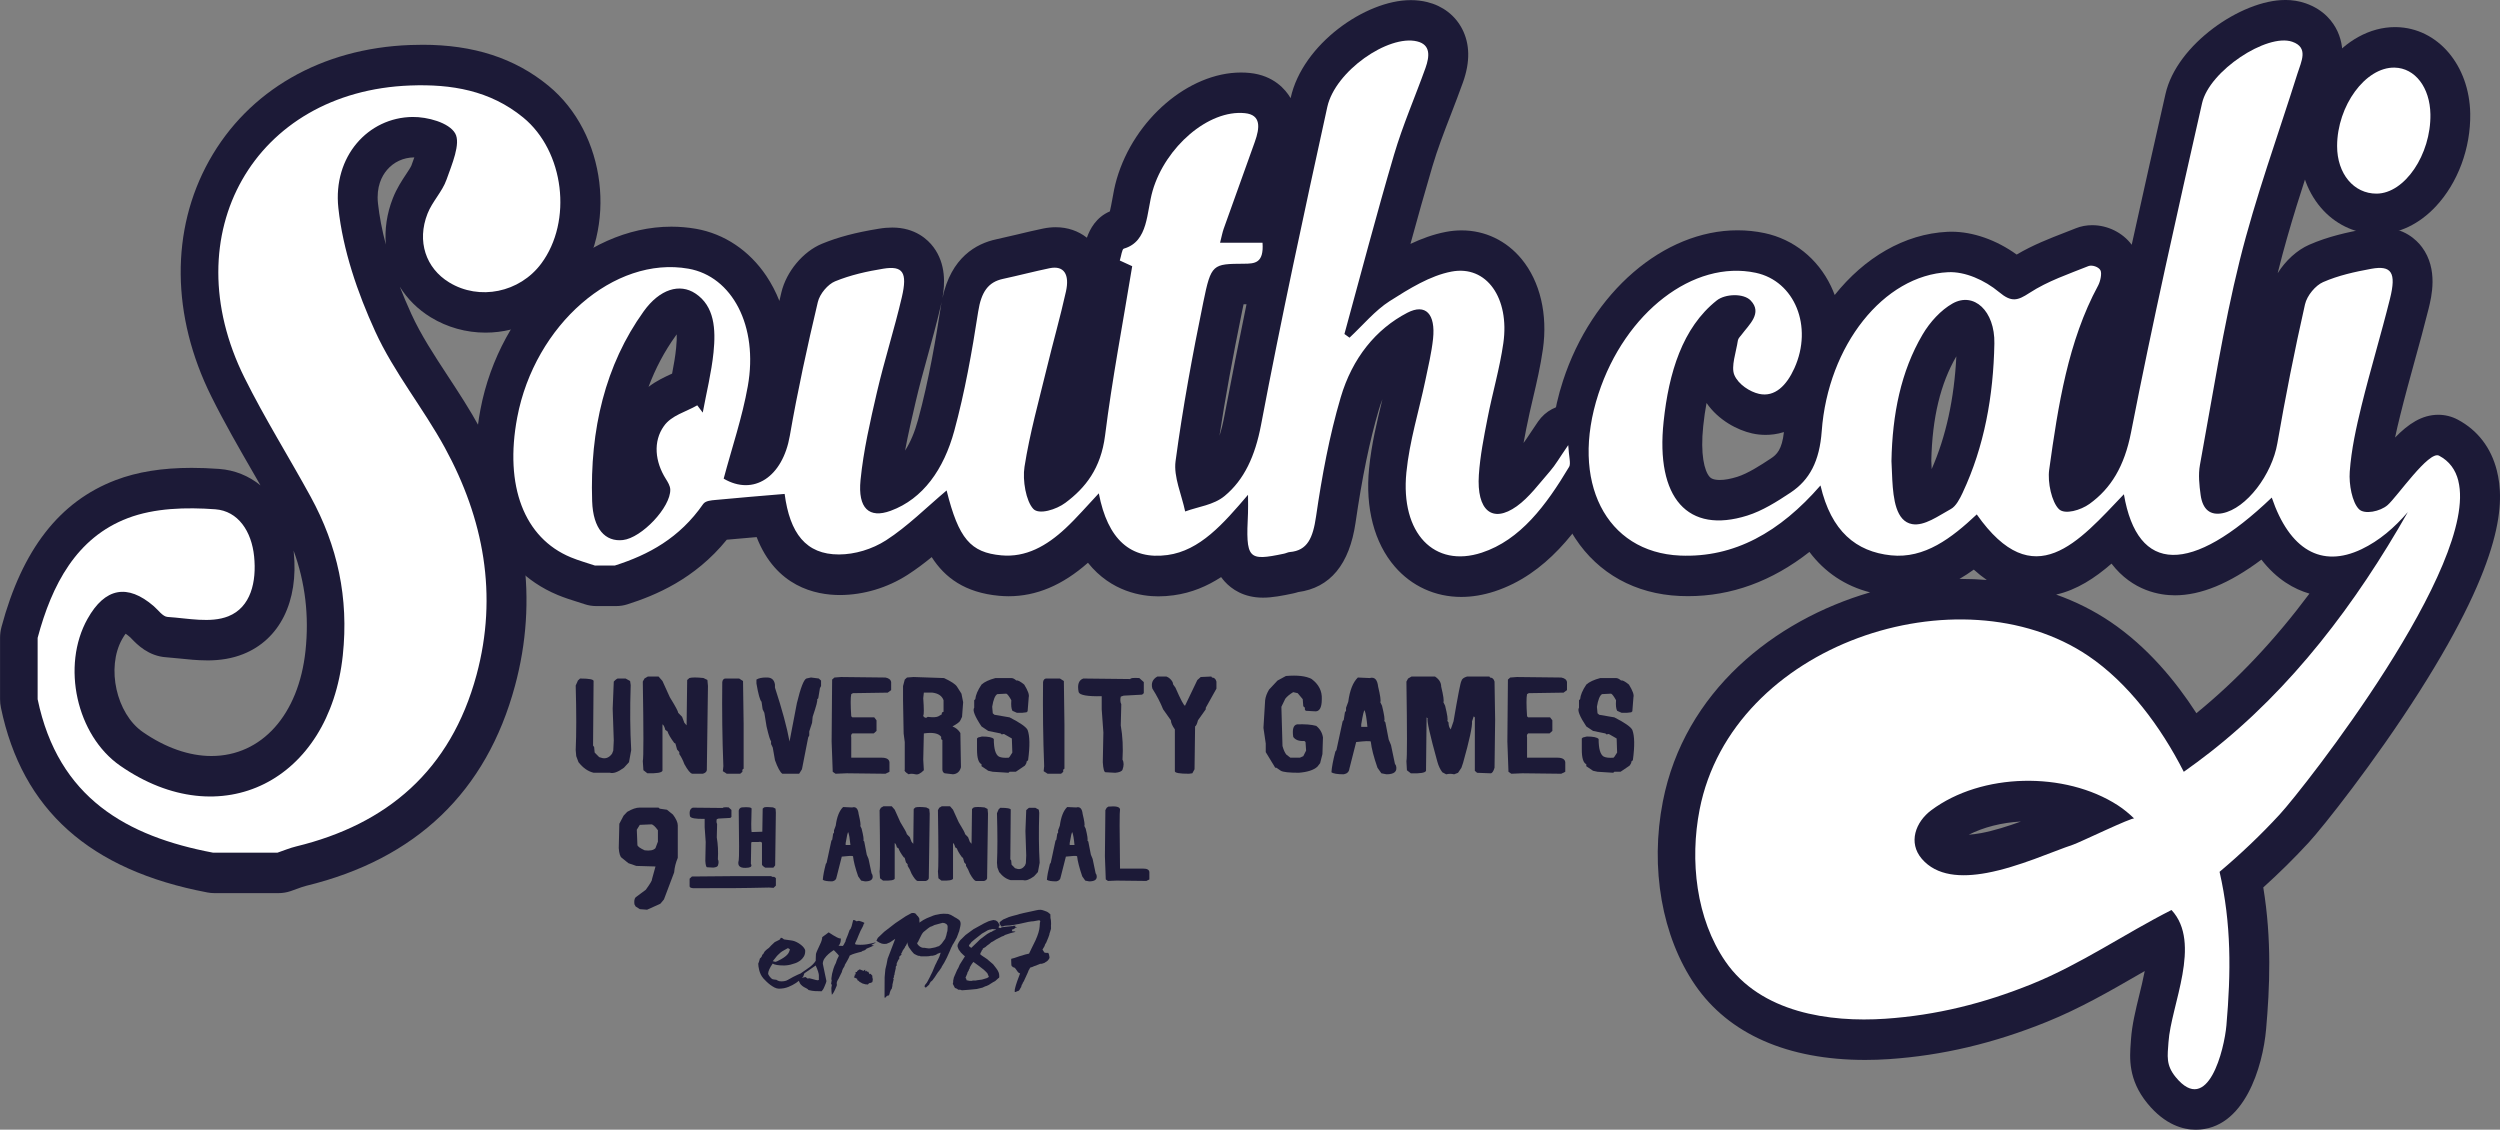 <svg id="_Слой_2" xmlns="http://www.w3.org/2000/svg" width="1080" height="488.03" viewBox="0 0 1080 488.03"><rect x="0" y="0" width="1080" height="488.03" fill="#808080" stroke="none"/><g id="College01_97351308"><g id="College01_97351308-2"><g><path d="M276.4 348.88h8.06l.55.47 3.11.45 2.6 2.11c1.38 1.86 2.08 3.42 2.08 4.66v14.02c-.86 2.03-1.4 4.12-1.57 6.29l-4.41 11.68-1.57 1.87-5.71 2.57-3.14-.24-1.82-1.17-.51-.95c-.18-1.39-.01-2.38.51-2.99l4.42-3.29c1.92-2.66 2.79-4.14 2.63-4.45l1.54-5.59-8.3-.24-3.4-1.18-2.87-2.32c-.7-.47-1.13-1.87-1.3-4.2l.25-10.51 1.84-3.5 1.55-1.64c2.08-1.24 3.91-1.86 5.47-1.86zm-1.3 9.57.26 6.54c0 .61 1.04 1.38 3.12 2.34 2.25.3 3.82.0 4.68-.93l1.06-2.82v-4.91c-1.23-1.7-2.19-2.55-2.87-2.55l-4.96.22-1.3 2.11z" fill="#1c1a37"/><path d="M299.32 348.91l12.95.13c0-.27.82-.36 2.48-.26l1.23 1.1v3.04l-.47.42-5.1.28-.76.26c-.2.84-.16 1.54.14 2.1l-.14 5.8c.51 2.96.67 6.11.47 9.42.4.75.4 1.67.0 2.76-.22.47-.9.75-2.01.84l-2.63-.14c-.4.0-.67-.92-.78-2.76l.16-8.18-.45-6.36v-3.61c-3.91.09-6.02-.28-6.33-1.11-.42-2.05.0-3.29 1.25-3.75z" fill="#1c1a37"/><path d="M320.51 348.79c2.68-.2 4.07-.03 4.18.54-.2 5.53-.2 8.91.0 10.12l4.63-.15.16-9.97.6-.54c.72-.2 2-.2 3.87.0l1.08.54.14 1.66-.3 22.87-.76.96h-3.56c-1.03-.64-1.49-1.15-1.38-1.53v-9.13c-.11-.46-.62-.6-1.56-.42h-2.77l-.31.27-.15 9.15c.52.93.15 1.48-1.1 1.66-3.49.46-4.88-.6-4.15-3.18.2-.92.2-8.08.0-21.47.2-.83.66-1.3 1.38-1.38z" fill="#1c1a37"/><g><path d="M364.22 348.64l3.91.18c1.6-.46 2.54.48 2.8 2.83.73 3.02.96 4.75.73 5.18l.56 1.17c.76 3.02 1 4.7.75 5.03l.38.52 1.09 5.68.77 1.83 1.3 6.19.37.66c.51 1.91-.55 2.85-3.16 2.85l-1.69-.33-1.3-1.84c-1.25-3.58-1.98-6.47-2.23-8.71-.37-.22-1.99-.16-4.85.18l-2.25 8.84c-.12 1.02-.73 1.62-1.86 1.85-2.1.0-3.48-.22-4.09-.68.12-1.66.54-3.95 1.3-6.84l.35-.51 2.06-9.53.37-.48.38-2.53.38-.48v-1.01l.74-2c.5-3.8 1.56-6.48 3.19-8.05zm1.1 15.55v.84h2.06c-.25-2.68-.56-4.52-.93-5.51-.25.0-.61 1.55-1.12 4.67z" fill="#1c1a37"/><path d="M381.67 348.3h3.56l1.29 1.49 2.42 5.37c1.87 3.01 2.8 4.74 2.8 5.18l1.3 1.34.75 2 .75.84.18-15.05.74-.66c.89-.25 2.44-.25 4.67.0l1.31.66.2 1.99-.4 27.95c-.12.55-.54.95-1.29 1.17h-3.56c-.62-.11-1.48-1.16-2.6-3.16-.49-1.35-1.06-2.46-1.68-3.36v-.67l-.74-.83-.56-2.02-.37-.15c-1.24-1.67-2-2.96-2.25-3.85l-.75-.5c-.24-1.02-.54-1.62-.93-1.86v15.41c-.24.66-1.92.94-5.04.83l-1.3-1.01-.19-3c.25-1.01.25-9.83.0-26.43l.56-1.02 1.13-.66z" fill="#1c1a37"/><path d="M406.85 348.3h3.56l1.29 1.49 2.44 5.37c1.85 3.01 2.78 4.74 2.78 5.18l1.3 1.34.76 2 .73.84.2-15.05.74-.66c.87-.25 2.44-.25 4.68.0l1.3.66.19 1.99-.39 27.95c-.11.55-.54.95-1.29 1.17h-3.55c-.62-.11-1.48-1.16-2.6-3.16-.5-1.35-1.07-2.46-1.68-3.36v-.67l-.75-.83-.56-2.02-.38-.15c-1.23-1.67-1.98-2.96-2.24-3.85l-.74-.5c-.24-1.02-.55-1.62-.93-1.86v15.41c-.24.66-1.92.94-5.02.83l-1.3-1.01-.2-3c.26-1.01.26-9.83.0-26.43l.56-1.02 1.12-.66z" fill="#1c1a37"/><path d="M432.16 348.97c2.98.0 4.48.28 4.48.82l-.18 21.43.37.51.18 1.82 1.48 1.51 1.13.33c1.25.22 2.29-.28 3.17-1.5l.38-1 .16-3.34-.35-10.55.35-9.02c.76-.78 1.26-1.12 1.5-1.02h2.42l1.5.82.2 1.34c-.25 7.93-.2 15.12.18 21.58l-.75 4.02-1.68 1.85c-1.98 1.44-3.53 2-4.64 1.66h-5.42c-1.86-.44-3.54-1.61-5.02-3.51l-.75-2-.18-2.02c.25-5.35.25-12.48.0-21.4l.73-1.68.75-.68z" fill="#1c1a37"/><path d="M461.01 348.64l3.92.18c1.6-.46 2.53.48 2.78 2.83.74 3.02.98 4.75.74 5.18l.57 1.17c.75 3.02.98 4.7.73 5.03l.4.52 1.11 5.68.76 1.83 1.29 6.19.37.66c.5 1.91-.55 2.85-3.16 2.85l-1.69-.33-1.3-1.84c-1.22-3.58-1.98-6.47-2.23-8.71-.37-.22-1.98-.16-4.84.18l-2.25 8.84c-.12 1.02-.73 1.62-1.86 1.85-2.1.0-3.46-.22-4.09-.68.12-1.66.55-3.95 1.3-6.84l.37-.51 2.04-9.53.37-.48.4-2.53.36-.48v-1.01l.74-2c.51-3.8 1.56-6.48 3.18-8.05zm1.1 15.55v.84h2.07c-.24-2.68-.57-4.52-.94-5.51-.25.0-.62 1.55-1.13 4.67z" fill="#1c1a37"/><path d="M478.82 348.46c3.24-.32 4.91.08 5.03 1.18-.23.99-.23 9.53.0 25.6h10.08c1.62.0 2.48.49 2.6 1.49v3.19l-1.3.65-12.86-.15-3.72.15-.96-.65-.37-10.04.2-19.9.56-1.02.73-.51z" fill="#1c1a37"/></g><path d="M250.6 293.12c3.88.0 5.83.37 5.83 1.08l-.23 27.88.47.65.22 2.37 1.95 1.98 1.46.43c1.62.29 2.99-.36 4.12-1.94l.51-1.32.22-4.34-.47-13.73.47-11.74c.98-1.01 1.63-1.45 1.94-1.32h3.17l1.94 1.08.26 1.75c-.35 10.32-.26 19.67.22 28.07l-.95 5.24-2.19 2.4c-2.58 1.88-4.59 2.61-6.05 2.17h-7.04c-2.44-.58-4.61-2.1-6.55-4.58l-.97-2.6-.23-2.64c.32-6.96.32-16.24.0-27.85l.96-2.17.95-.89z" fill="#1c1a37"/><path d="M279.89 292.26h4.61l1.69 1.94 3.16 6.97c2.42 3.93 3.63 6.17 3.63 6.76l1.69 1.74.98 2.59.96 1.08.25-19.58.96-.86c1.15-.31 3.18-.31 6.08.0l1.7.86.24 2.6-.49 36.36c-.14.73-.71 1.23-1.69 1.52h-4.61c-.82-.12-1.94-1.5-3.39-4.12-.66-1.75-1.39-3.21-2.2-4.36v-.86l-.95-1.09-.74-2.63-.48-.21c-1.61-2.17-2.58-3.84-2.92-5l-.96-.66c-.32-1.32-.73-2.12-1.22-2.41v20.05c-.31.86-2.5 1.22-6.56 1.09l-1.68-1.32-.26-3.91c.35-1.33.35-12.78.0-34.39l.74-1.32 1.47-.86z" fill="#1c1a37"/><path d="M313.48 293.12h5.83l1.68 1.08.26 18.72v19.16c-.49.14-.66.59-.51 1.32l-.96.85h-5.83l-1.68-1.09.22-2.17c-.47-12.05-.62-24.16-.47-36.34.16-1.04.66-1.54 1.46-1.54z" fill="#1c1a37"/><path d="M297.91 382.87v-3.27l.99-.95 16.96-.15h17.35c.15.27.54.37 1.2.29l.77.54v3.27l-.99.95-1.96-.13c-10.92.27-21.88.35-32.91.27-.94-.09-1.41-.37-1.41-.82z" fill="#1c1a37"/><path d="M330.92 292.69c2.25-.15 3.54.87 3.86 3.05v1.3c3.08 9.43 5.19 17.2 6.3 23.29l3.17-16.55c1.61-6.67 2.99-10.23 4.13-10.67l1.96-.43 3.36.43 1 .89v2.37l-.48.88-.72 4.35-.53.66c.35.15-.29 2.62-1.9 7.41l-.25 2.59-1.22 3.72v1.74l-.46.86-2.69 13.73-1.21 1.94h-7.3c-.96-.72-2.01-2.67-3.15-5.85l-.96-5.46-.73-1.52v-1.31c-.31.0-.97-2.1-1.95-6.29l-.95-5.89-.74-1.52-.47-3.26c-.67-.6-1.4-3.21-2.2-7.87v-1.71c.98-.59 2.36-.89 4.14-.89z" fill="#1c1a37"/><path d="M363.37 292.47l19.16.22c1.46.29 2.28.93 2.45 1.97v3.47l-1.47 1.09-15.05.23-.72.42c-.32 1.44-.32 4.64.0 9.57l.48.46h9.46l.98 1.28v4.58l-1.2 1.08h-9.24c-.48.3-.65.88-.48 1.75v8.73h13.11c2.09.0 3.23.64 3.4 1.94v4.15l-1.72.85-16.73-.2-4.85.2-1.21-.85-.48-13.07.22-26.76.99-.89 2.9-.22z" fill="#1c1a37"/><path d="M394.73 292.47l13.09.45c3.08 1.44 4.95 2.68 5.58 3.68l1.95 3.07.73 3.68-.48 6.33-.72 1.5c-.18.6-1.31 1.48-3.42 2.64 1.46.56 2.6 1.5 3.42 2.83l.25 14.78c-.48 1.88-1.63 2.91-3.41 3.06l-3.64-.43c-.66-.29-.98-.89-.98-1.74v-12.64c-.49-.13-.66-.57-.48-1.32-1.12-1.59-3.62-2.08-7.52-1.52l-.26 11.33.26 4.57c-1.44 1.45-2.65 2.04-3.63 1.75-1.3-.29-2.28-.29-2.94.0-1.44-.88-2.01-1.54-1.68-1.97v-11.96l-.48-3.72-.26-14.16v-6.31l.74-2.8.98-.89 2.9-.22zm4.11 16.55c0 .59.42.95 1.24 1.09l.7-.43c2.29.28 3.81.2 4.62-.24l1.47-.87c-.16-.58.08-.95.74-1.08v-5c-.67-1.88-2.3-2.98-4.87-3.28h-3.64l-.26 2.39c.33 4.79.33 7.26.0 7.41z" fill="#1c1a37"/><path d="M430.1 292.92h6.8c.66.0 1.39.36 2.19 1.09.45-.29 1.59.29 3.37 1.73 1.62 2.63 2.26 4.44 1.95 5.44l-.48 6.1-.48.43-1.95.23h-2.19l-1.95-.88c-.48-.87-.63-2.39-.47-4.57-.99-1.75-1.7-2.7-2.18-2.83l-3.88.2c-.99.59-1.72 2.41-2.2 5.46l.25 2.83.73.63 6.54 1.12c4.51 2.31 7.11 4.12 7.77 5.43.97 2.62 1.04 6.97.22 13.07l-.7.66c.15.27-.09.86-.72 1.71l-3.89 2.63h-2.68l-.5.43-6.78-.43-1.95-.43-2.9-1.97v-.86c-1.29-.59-1.95-2.68-1.95-6.32v-4.8l.47-.43 1.69-.42c2.77.0 4.48.35 5.1 1.08.0 4.21.74 6.75 2.21 7.6.95.45 2.32.61 4.1.47.18.14.74-.61 1.69-2.22l-.21-6.08-3.42-1.95-.95.2-.51-.43-5.32-1.08-2.9-1.94c-2.92-4.37-3.96-7.06-3.16-8.07v-3.26l.48-.46c.14-1.74 1.04-3.84 2.68-6.3 1.27-1.15 3.29-2.09 6.05-2.82z" fill="#1c1a37"/><path d="M452.07 293.12h5.83l1.69 1.08.25 18.72v19.16c-.48.14-.65.59-.5 1.32l-.95.85h-5.84l-1.69-1.09.22-2.17c-.47-12.05-.62-24.16-.48-36.34.17-1.04.66-1.54 1.47-1.54z" fill="#1c1a37"/><path d="M467.95 293.12l20.36.23c0-.44 1.28-.58 3.87-.43l1.94 1.74v4.79l-.73.64-8 .43-1.22.43c-.3 1.32-.23 2.42.23 3.29l-.23 9.12c.82 4.65 1.06 9.6.75 14.82.64 1.16.64 2.61.0 4.35-.35.72-1.39 1.16-3.15 1.31l-4.15-.23c-.64.0-1.04-1.45-1.21-4.34l.25-12.83-.72-10.01v-5.67c-6.14.14-9.47-.45-9.95-1.74-.66-3.21-.02-5.16 1.95-5.89z" fill="#1c1a37"/><path d="M5e2 292.26h3.9c1.14.44 2.03 1.25 2.67 2.4l.26 1.08.95 1.3c2.28 5.22 3.66 7.83 4.15 7.83l5.32-11.09 1.47-1.31 4.59-.21.25.43c.97.0 1.63.58 1.94 1.75v3.05l-4.61 8.27v.66l-3.38 4.77c-.35 1.46-.75 2.33-1.23 2.64l-.24 18.49-.95 1.74-1.48.2c-4.04.0-6.07-.36-6.07-1.09V315.1c-1.14-1.58-1.71-2.9-1.71-3.92l-3.37-4.77c-1.16-2.91-2.71-5.9-4.63-8.93-.64-2.31.07-4.05 2.16-5.23z" fill="#1c1a37"/><path d="M555.5 292.03c5-.43 8.73.0 11.15 1.32 3.08 2.32 4.54 5.22 4.37 8.69.0 3.77-1.06 5.52-3.16 5.24l-3.63-.21c-.48-.14-.65-.58-.48-1.31l-.73-.66-.24-3.06-2.18-2.59-1.94-.44c-1.47.88-2.61 1.82-3.41 2.83l-1.69 3.49.48 16.95c.49 1.75 1.05 2.99 1.68 3.72l1.73 1.32h4.11l1.47-.66 1.21-2.41-.25-3.69-.48-.45c-2.28.15-3.89-.43-4.83-1.75-.5-3.34.07-5.15 1.68-5.44 3.4-.12 6.15.08 8.25.66 1.62 1.3 2.6 2.97 2.91 5l-.23 7.19-.99 3.91-1.21 1.55c-1.62 1.45-4.27 2.31-8 2.6-4.2.0-6.79-.29-7.77-.86l-1.93-1.31h-.49l-4.1-6.75v-3.72l-.99-6.75.73-11.95c.17-1.45.73-2.97 1.68-4.58l3.66-3.91 3.65-1.98z" fill="#1c1a37"/><path d="M586.61 292.69l5.1.23c2.09-.6 3.3.64 3.64 3.68.94 3.94 1.26 6.19.94 6.75l.74 1.52c.97 3.93 1.29 6.12.95 6.55l.51.66 1.43 7.4.99 2.38 1.69 8.07.48.85c.66 2.47-.71 3.72-4.12 3.72l-2.2-.43-1.69-2.4c-1.62-4.65-2.59-8.42-2.9-11.33-.49-.29-2.6-.2-6.31.23l-2.93 11.53c-.16 1.32-.96 2.12-2.43 2.4-2.74.0-4.52-.3-5.32-.89.15-2.17.71-5.14 1.69-8.92l.47-.66 2.68-12.41.48-.62.51-3.29.48-.64v-1.31l.96-2.6c.66-4.95 2.04-8.42 4.14-10.47zm1.44 20.24v1.09h2.67c-.31-3.48-.71-5.88-1.22-7.17-.31.0-.78 2.03-1.45 6.08z" fill="#1c1a37"/><path d="M609.72 292.26h10.2c1.78 1.18 2.67 2.62 2.67 4.34.95 3.94 1.28 6.19.95 6.75l.75 1.52c.97 3.93 1.29 6.12.95 6.55l.52.66c0 1.3.31 2.3.95 3.03l1.21-3.49c1.93-11.31 3.06-17.1 3.41-17.41.15-.85.95-1.5 2.41-1.94h9.7l.26.43c.97.0 1.62.58 1.94 1.75l.26 16.55-.26 20.67c-.47 1.59-1.05 2.4-1.69 2.4l-5.84-.22-.98-.86v-23.07l-.48-.46-.73 2.17c.17 2.19-1.12 8.15-3.86 17.88l-.73 2.17-1.46 2.17-1.7.66c-1.15-.29-2.27-.29-3.4.0l-1.69-.89c-.98-1.29-1.7-2.88-2.2-4.77-3.22-11.62-4.59-17.78-4.1-18.5l-.49-.43-.25 23.07c-.31.86-2.51 1.22-6.55 1.09l-1.7-1.32-.22-3.91c.32-1.33.32-12.78.0-34.39l.7-1.32 1.47-.86z" fill="#1c1a37"/><path d="M655.32 292.47l19.15.22c1.48.29 2.3.93 2.47 1.97v3.47l-1.48 1.09-15.04.23-.73.42c-.32 1.44-.32 4.64.0 9.57l.48.46h9.47l.98 1.28v4.58l-1.22 1.08h-9.23c-.5.3-.65.88-.48 1.75v8.73h13.09c2.11.0 3.24.64 3.42 1.94v4.15l-1.74.85-16.73-.2-4.84.2-1.23-.85-.48-13.07.24-26.76.99-.89 2.89-.22z" fill="#1c1a37"/><path d="M691.34 292.92h6.79c.66.0 1.38.36 2.21 1.09.46-.29 1.59.29 3.36 1.73 1.62 2.63 2.27 4.44 1.95 5.44l-.48 6.1-.47.43-1.94.23h-2.21l-1.95-.88c-.47-.87-.64-2.39-.47-4.57-.98-1.75-1.69-2.7-2.16-2.83l-3.89.2c-.98.59-1.71 2.41-2.21 5.46l.26 2.83.73.63 6.54 1.12c4.53 2.31 7.12 4.12 7.77 5.43.99 2.62 1.06 6.97.23 13.07l-.7.66c.16.27-.1.86-.74 1.71l-3.88 2.63h-2.68l-.48.43-6.79-.43-1.94-.43-2.91-1.97v-.86c-1.3-.59-1.94-2.68-1.94-6.32v-4.8l.48-.43 1.69-.42c2.76.0 4.46.35 5.1 1.08.0 4.21.73 6.75 2.2 7.6.96.45 2.32.61 4.11.47.16.14.73-.61 1.68-2.22l-.21-6.08-3.41-1.95-.96.2-.5-.43-5.32-1.08-2.91-1.94c-2.91-4.37-3.95-7.06-3.16-8.07v-3.26l.49-.46c.14-1.74 1.03-3.84 2.67-6.3 1.27-1.15 3.31-2.09 6.05-2.82z" fill="#1c1a37"/></g><g><g><path d="M257.58 253.09c-.88.0-1.74-.14-2.56-.42-1.06-.36-2.14-.68-3.2-1.02-2.54-.8-5.17-1.64-7.87-2.76-24.1-10.01-34.66-36.27-28.24-70.23 7.63-40.38 40.25-72 74.26-72 3.13.0 6.24.27 9.28.8 10.03 1.77 18.88 7.72 24.92 16.75 7.87 11.76 10.56 27.46 7.58 44.19-1.74 9.83-4.5 19.32-7.16 28.48-.37 1.31-.75 2.62-1.13 3.93 4.7-.57 8.58-6 9.99-14.15 2.98-17.18 6.85-35.68 12.18-58.21 1.48-6.26 6.87-12.73 12.53-15.04 6.38-2.61 13.34-4.45 22.59-5.96 1.74-.29 3.29-.42 4.7-.42 6.07.0 9.42 2.76 11.15 5.07 3.93 5.24 3.01 12.21 1.58 18.33-1.64 7.09-3.6 14.08-5.46 20.85-1.84 6.65-3.73 13.52-5.31 20.3-2.77 11.97-5.65 24.34-6.88 36.7-.23 2.37-.13 3.83.0 4.67.48-.08 1.11-.23 1.95-.55 13.2-4.85 19.35-18.29 22.18-28.69 4.78-17.57 7.92-36.19 10.12-50.44.69-4.53 2.81-18.25 17.28-21.36 3.06-.66 6.12-1.39 9.16-2.12 3.68-.87 7.35-1.74 11.03-2.5 1.32-.28 2.59-.41 3.79-.41 4.4.0 8.21 1.82 10.73 5.12 2.08 2.72 4.15 7.69 2.34 15.9-1.49 6.76-3.24 13.47-4.94 19.95-1.13 4.42-2.29 8.83-3.37 13.26-.82 3.41-1.67 6.81-2.53 10.21-2.6 10.4-5.31 21.16-6.98 31.76-.42 2.73.09 6.45.8 8.81 1.26-.38 2.74-1.03 3.76-1.8 8.35-6.22 12.45-13.13 13.71-23.1 2.15-17.25 5.03-33.91 8.06-51.55.86-5.05 1.74-10.12 2.59-15.22-3.53-2.01-5.22-6.4-3.93-10.44.14-.44.25-.95.36-1.44.59-2.54 1.81-7.84 7.08-9.36 2.57-.74 3.44-2.7 4.94-11.07.47-2.66.97-5.41 1.77-8.13 6.42-21.92 26.9-39.75 45.66-39.75 1.01.0 2.01.04 3 .15 6.44.66 9.68 3.98 11.27 6.66 3.53 5.91 1.7 12.85.0 17.55-3.8 10.57-7.59 21.14-11.36 31.72h6.89c3.3.0 6.16 2 7.52 4.92 4.02-18.86 8.14-37.74 12.31-56.77 4.11-18.79 27.82-35.49 43.61-35.49 1.83.0 3.58.21 5.23.6 5.6 1.37 8.35 4.71 9.67 7.28 3.26 6.33.72 13.43-.11 15.77-1.63 4.53-3.36 9.02-5.09 13.51-3.09 7.99-5.99 15.55-8.32 23.44-5.25 17.76-10.21 36.04-15.01 53.75.26-.16.49-.32.75-.48 8.27-5.25 18.57-11.8 29.55-13.9 1.79-.34 3.59-.51 5.34-.51 7.66.0 14.61 3.32 19.6 9.37 6.39 7.76 9.04 19.39 7.25 31.92-1.01 7.02-2.6 13.8-4.14 20.35-1.01 4.32-1.97 8.4-2.78 12.57l-.18.89c-1.43 7.41-2.93 15.08-3.42 22.44-.26 4.04.18 6.27.52 7.3.63-.23 1.57-.7 2.81-1.58 3.22-2.3 6.33-6.01 9.59-9.93 1.1-1.3 2.19-2.61 3.29-3.88 1.11-1.27 2.27-3.01 3.86-5.43.97-1.46 2.08-3.13 3.42-5.07 1.59-2.31 4.13-3.63 6.78-3.63.78.0 1.56.11 2.33.35 3.41 1.03 5.81 4.2 6.02 7.89.07 1.54.25 2.86.39 4.01.4 3.26.86 6.97-1.25 10.51-10.39 17.38-22.7 34.34-42.34 40.79-4.04 1.33-8.05 2-11.89 2-8.82.0-16.82-3.62-22.52-10.22-7.24-8.4-10.43-21.07-8.97-35.68.96-9.72 3.23-19.07 5.42-28.12 1.02-4.2 2.04-8.38 2.91-12.62l.76-3.51c1-4.68 1.96-9.1 2.43-13.51.08-.81.12-1.49.13-2.07-11.39 6.2-19.59 16.89-23.73 30.96-4.12 13.99-7.41 29.9-10.34 50.05-.91 6.34-3.06 21.13-18.36 22.77-.83.3-1.47.49-2.09.64-4.9 1.02-8.32 1.62-11.27 1.62-4.39.0-7.9-1.42-10.44-4.21-2.36-2.6-3.45-5.84-3.91-9.77-7.18 6.58-15.28 11.67-25.3 13.03-1.91.27-3.78.39-5.58.39-8.06.0-21.04-2.84-28.78-19.25-1.69 1.78-3.42 3.52-5.22 5.2-10.08 9.41-20.13 14-30.68 14-1.1.0-2.22-.05-3.34-.15-14.89-1.36-22.17-8.69-27.11-21.67-5.52 4.9-11.27 9.83-17.53 13.87-7.33 4.71-16.33 7.42-24.74 7.44-11.2.0-24.84-4.66-30.23-25.55l-.49.04c-7.38.62-14.68 1.22-21.97 1.94-.2.01-.39.03-.57.05-12.82 17.32-29.5 24.21-41.09 27.91-.81.26-1.62.38-2.45.38h-8.54zm36.39-119.69c-2.61.0-5.88 2.38-8.74 6.38-14.67 20.44-21.6 46.16-20.6 76.41.09 2.55.6 8.48 3.47 8.48h0c.19.0.39-.01.59-.03 3.51-.39 11.43-8.17 12.8-12.33-.13-.22-.28-.42-.35-.55-6.97-10.99-7.19-23.6-.58-32.89 3.63-5.1 8.83-7.48 13.01-9.39 1.47-.68 2.88-1.32 4.03-2 .02-.01.05-.02.07-.04 1.14-5.55 2.19-10.83 2.73-16.15 1.21-11.93-1.21-15.27-4-17.11-.79-.51-1.58-.78-2.42-.78zm236.79-10.44c-.75 1.93-1.73 6.69-2.29 9.37-5.38 26.23-9.16 47.89-11.88 68.15-.32 2.42.61 6.03 1.66 9.69 2.48-.75 4.6-1.52 6.09-2.76 6.36-5.25 10.39-13.34 12.7-25.47 3.99-21.1 8.2-41.97 12.56-62.81-3.86 3.51-8.69 3.55-11.67 3.57-2.8.03-5.73.05-7.17.25z" fill="#1c1a37" fill-rule="evenodd"/><path d="M609.33 17.55c1.17.0 2.29.12 3.33.37 5.84 1.42 5.46 6.31 3.61 11.48-4.46 12.52-9.77 24.61-13.56 37.42-7.56 25.65-14.35 51.66-21.47 77.51.74.54 1.49 1.06 2.22 1.59 5.74-5.34 11.06-11.79 17.32-15.78 8.5-5.41 17.51-11.01 26.72-12.77 1.31-.25 2.6-.38 3.84-.38 13.04.0 21.11 13.58 18.58 31.26-1.57 10.98-4.72 21.58-6.84 32.47-1.57 8.05-3.2 16.22-3.75 24.46-.72 10.82 2.43 16.88 8.06 16.88 2.37.0 5.19-1.07 8.34-3.32 5.32-3.8 9.72-9.84 14.34-15.14 2.29-2.61 4.13-5.86 7.88-11.27.26 4.85 1.23 7.98.39 9.38-9.95 16.64-21.05 31.6-37.75 37.08-3.3 1.08-6.45 1.6-9.39 1.6-15.38.0-25.37-14.15-23.18-36.25 1.32-13.49 5.43-26.52 8.2-39.78 1.23-5.93 2.67-11.86 3.32-17.92.86-8.15-1.4-12.77-5.97-12.77-1.48.0-3.2.48-5.12 1.49-13.51 7.01-23.77 19.49-28.81 36.63-4.87 16.49-8.1 33.95-10.61 51.31-1.36 9.38-3.73 14.79-11.35 15.43-.84.07-1.66.53-2.49.7-4.18.88-7.29 1.45-9.61 1.45-6.4.0-6.67-4.39-5.95-18.98.1-2.04.0-4.08.0-7.91-10.76 12.61-20.78 24.1-34.78 26.02-1.56.21-3.07.31-4.51.31-13.3.0-21.75-8.99-25.18-26.98-4.93 5.24-9.45 10.54-14.39 15.13-7.51 7.03-15.66 11.78-25.11 11.78-.86.0-1.74-.04-2.61-.12-13.31-1.22-18.45-7.19-23.64-28.04-8.62 7.25-16.9 15.56-26.12 21.51-6.09 3.91-13.53 6.13-20.37 6.14h-.08c-14.29.0-21.17-9.23-23.4-26.15-10.14.86-20.06 1.65-29.96 2.61-1.81.17-4.24.33-5.24 1.76-10.22 14.73-23.59 21.92-38.11 26.55h-8.54c-3.51-1.19-7.08-2.15-10.53-3.59-20.15-8.37-28.72-30.83-23.14-60.42 6.95-36.77 36.49-64.95 66.06-64.95 2.64.0 5.27.23 7.89.69 18.93 3.33 30.29 24.8 25.67 50.72-2.43 13.6-6.88 26.61-10.44 39.99 3.26 1.9 6.48 2.81 9.53 2.81 9.13.0 16.73-8.02 19.06-21.37 3.37-19.43 7.58-38.63 12.08-57.68.88-3.71 4.44-7.77 7.44-9 6.73-2.76 13.81-4.32 20.84-5.46 1.27-.22 2.42-.32 3.42-.32 5.59.0 6.73 3.5 4.6 12.6-3.21 13.85-7.55 27.29-10.77 41.15-2.88 12.44-5.8 25.07-7.06 37.87-.95 9.59 1.84 14.4 7.57 14.4 1.59.0 3.43-.38 5.47-1.13 13.95-5.14 22.92-17.9 27.45-34.54 4.54-16.69 7.66-34.1 10.34-51.45 1.32-8.57 4.31-12.81 10.7-14.18 6.73-1.45 13.41-3.21 20.13-4.61.79-.16 1.5-.24 2.16-.24 4.66.0 6.32 3.93 4.91 10.3-2.46 11.12-5.58 22-8.26 33.05-3.42 14.17-7.39 28.23-9.66 42.7-.9 5.8.66 14.82 3.82 18.18.75.79 1.96 1.13 3.4 1.13 3.27.0 7.71-1.75 10.44-3.78 8.61-6.42 15.35-14.8 17.14-29.08 3.05-24.25 7.65-48.19 11.72-73.13-1.35-.62-3.26-1.49-5.35-2.46.63-1.99.95-4.9 1.74-5.12 10.77-3.09 9.76-15.84 12.46-25.07 5.26-17.93 22.38-33.56 37.67-33.56.74.0 1.46.03 2.2.11 7 .71 6.47 6.24 4.25 12.43-4.49 12.49-8.99 24.99-13.43 37.51-.55 1.57-.86 3.29-1.56 6.02h18.35c.62 8.95-3.43 9.04-8.01 9.08-13.56.1-14.18.02-17.57 16.54-4.68 22.71-8.89 45.63-11.99 68.76-.91 6.74 2.63 14.47 4.14 21.73 5.76-2.13 12.27-2.74 17.08-6.71 8.43-6.98 13.15-17.22 15.69-30.65 8.73-46.05 18.63-91.75 28.64-137.39 3.11-14.19 22.62-28.7 35.46-28.7M268.1 233.4c.48.0.97-.03 1.46-.08 8.09-.9 20.67-14.17 20.47-21.84-.04-1.55-1.06-3.21-1.9-4.55-4.72-7.42-5.6-16.18-.86-22.85 3.33-4.7 9.51-6.1 14.42-8.97.8 1.06 1.58 2.11 2.37 3.15 1.61-8.68 3.77-17.26 4.65-26.06 1.02-9.94.45-19.95-7.85-25.42-2.14-1.42-4.48-2.13-6.89-2.13-5.15.0-10.67 3.25-15.43 9.87-16.59 23.12-23.29 51.09-22.27 81.95.37 11.31 5.03 16.92 11.82 16.92M609.33.06c-19.25.0-46.63 18.86-51.77 42.28.0.02.0.05.0.07-.03-.06-.06-.11-.1-.15-2.11-3.56-7.2-9.68-17.54-10.74-1.25-.13-2.54-.19-3.82-.19-22.55.0-46.11 20.17-53.65 45.92-.94 3.19-1.5 6.32-1.98 9.09-.28 1.5-.65 3.55-1.01 4.98-5.92 2.53-8.61 7.61-9.92 11.37-3.75-2.95-8.38-4.53-13.47-4.53-1.74.0-3.57.19-5.39.56-3.86.8-7.62 1.69-11.27 2.58-3 .71-6 1.41-8.99 2.07-8.68 1.85-19.52 7.82-23.27 25.37 1.04-5.8 1.62-14.65-3.93-22.04-2.36-3.14-7.81-8.4-17.74-8.4-1.85.0-3.81.16-5.98.53-9.88 1.61-17.4 3.59-24.38 6.46-8.19 3.36-15.43 12.03-17.57 21.07-.29 1.22-.57 2.43-.85 3.63-1.51-3.82-3.4-7.44-5.63-10.78-7.35-10.97-18.14-18.21-30.39-20.37-3.5-.61-7.08-.92-10.67-.92-37.86.0-74.09 34.72-82.47 79.04-7.15 37.86 5.64 68.53 33.37 80.06 3.02 1.25 5.96 2.18 8.53 2.98 1.03.32 2.04.65 3.05.98 1.66.57 3.39.84 5.12.84h8.54c1.67.0 3.31-.25 4.88-.75 12.02-3.83 29.07-10.83 42.94-27.92 4.27-.4 8.53-.77 12.91-1.13 8.3 21.39 25.36 25.03 35.99 25.03 10.17-.02 20.5-3.13 29.22-8.73 3.68-2.38 7.12-4.96 10.41-7.66 5.66 8.86 14.37 15.37 29.13 16.72 1.37.12 2.72.19 4.08.19 11.99.0 23.24-4.73 34.29-14.46 10.13 12.69 23.51 14.51 30.38 14.51 2.16.0 4.41-.15 6.68-.47 7.76-1.06 14.48-3.95 20.47-7.85.47.66 1 1.31 1.58 1.95 2.87 3.15 8.07 6.93 16.51 6.93 4.02.0 8.4-.85 12.91-1.8.88-.18 1.65-.41 2.25-.6 13.86-1.87 22.21-11.98 24.83-30.05 2.86-19.71 6.06-35.22 10.06-48.79.46-1.54.97-3.04 1.54-4.48-.03.17-.08.33-.12.5-2.26 9.36-4.62 19.01-5.64 29.38-1.7 17.1 2.25 32.16 11.1 42.42 7.3 8.46 17.48 13.11 28.71 13.11 4.69.0 9.54-.81 14.41-2.4 22.28-7.31 36.2-26.59 46.92-44.49 3.69-6.2 2.91-12.5 2.45-16.27-.14-1.15-.27-2.23-.35-3.37-.41-7.4-5.21-13.71-12.01-15.78-1.54-.47-3.12-.7-4.67-.7-5.29.0-10.36 2.62-13.56 7.25-1.38 2-2.52 3.7-3.51 5.22-1.13 1.71-2.06 3.13-2.76 4.02.38-2.05.79-4.13 1.19-6.23l.19-.9c.77-3.98 1.71-7.98 2.7-12.21 1.59-6.76 3.22-13.74 4.28-21.15 2.15-15.06-1.21-29.23-9.18-38.93-6.6-8-15.82-12.41-25.94-12.41-2.25.0-4.55.22-6.83.66-5.39 1.04-10.49 2.92-15.27 5.18 3.07-11.17 6.2-22.39 9.45-33.38 2.23-7.54 5.07-14.92 8.1-22.74 1.71-4.46 3.49-9.04 5.16-13.74 3.11-8.73 3-16.45-.35-22.96-3.02-5.87-8.39-10.01-15.14-11.66-2.27-.55-4.67-.83-7.13-.83h0zm-218.34 194.6c1.3-7.04 2.95-14.1 4.56-21.01 1.52-6.58 3.32-13.08 5.21-19.93 1.9-6.86 3.86-13.96 5.55-21.21.13-.59.3-1.29.46-2.07-.08.47-.16.96-.24 1.44-2.16 14.03-5.24 32.32-9.92 49.45-1.44 5.31-3.32 9.76-5.63 13.34h0zm146.24-63.21c.19.0.38.0.54.0h.72c-3.32 16.17-6.56 32.42-9.66 48.79-.6 3.11-1.28 5.74-2.02 8 2.48-16.25 5.68-33.77 9.84-54.08.15-.67.34-1.65.57-2.71h0zm-257.06 35.66c3-7.99 6.91-15.38 11.76-22.1.13-.19.28-.38.41-.57.05 1.35.02 3.26-.26 5.92-.35 3.56-.99 7.23-1.73 11.04-.03.02-.07.04-.12.05-2.94 1.35-6.56 2.99-10.05 5.66h0z" fill="#1c1a37"/></g><g><path d="M92.53 377.08c-.49.0-.99-.05-1.48-.14-30.08-5.69-71.35-19.45-82.49-73.02-.13-.61-.2-1.24-.2-1.87v-26.51c0-.79.11-1.58.32-2.35 5.23-19.51 15.49-46.7 44.17-57.6 8.42-3.19 18.19-4.74 29.92-4.74 3.57.0 7.27.14 11.3.44 13.26.97 22.88 12.03 24.51 28.17 1.72 17.08-4.44 30.15-16.48 34.95-3.66 1.45-7.82 2.15-12.73 2.15-3.75.0-7.46-.4-11.04-.77-2.02-.22-4.02-.43-5.97-.55-4.6-.3-7.63-3.44-9.63-5.52-.38-.4-.75-.8-1.12-1.13-3.15-2.71-6.03-4.19-8.14-4.19-3.16.0-6.05 3.97-7.93 7.3-9.27 16.5-3.79 41.19 11.5 51.8 11.15 7.75 23 11.84 34.27 11.84 25.9.0 45.58-21.39 48.96-53.23 2.38-22.39-1.82-43.05-12.83-63.21-3.51-6.42-7.25-12.91-10.87-19.17-6.05-10.51-12.31-21.36-17.86-32.52-15.96-32.06-16.36-66.1-1.13-93.4 15.45-27.7 44.56-44.34 79.88-45.64 1.68-.05 3.34-.09 5.01-.09 20.43.0 36.07 5.03 49.22 15.8 21.22 17.39 25.6 53.3 9.22 75.33-7.32 9.87-18.99 15.76-31.19 15.76-6.89.0-13.59-1.88-19.41-5.44-13.9-8.47-19.07-24.78-12.87-40.57 1.33-3.37 3.21-6.21 4.88-8.72 1.36-2.07 2.64-4.01 3.24-5.68.31-.87.64-1.81.99-2.75.96-2.56 2.8-7.61 3.02-10.01-1.58-1.03-6.22-2.54-10.59-2.54-7.2.08-13.57 3.06-18.08 8.38-4.69 5.56-6.79 13.09-5.91 21.21 1.64 15.13 6.74 32.14 15.15 50.54 4.4 9.64 10.25 18.56 16.44 28.01 4.57 6.97 9.29 14.17 13.42 21.74 18.95 34.74 23.8 70 14.42 104.8-11.45 42.44-39.73 69.42-84.05 80.2-1.47.36-3.07.95-4.75 1.56-.89.33-1.78.65-2.67.94-.84.29-1.71.43-2.58.43H92.56z" fill="#1c1a37" fill-rule="evenodd"/><path d="M182.45 36.82c15.91.0 30.96 3.21 44.06 13.94 17.73 14.54 21.4 44.77 7.79 63.09-5.96 8.02-15.26 12.37-24.6 12.37-5.25.0-10.5-1.36-15.19-4.23-10.09-6.14-14.04-17.78-9.35-29.71 2.04-5.22 6.37-9.46 8.21-14.7 2.31-6.53 6.25-15.59 3.74-19.96-2.63-4.62-11.77-7.1-18.16-7.1h-.27c-19.15.21-34.44 17.03-32.02 39.31 1.97 18.23 8.28 36.63 15.91 53.33 8.1 17.74 20.76 33.12 30.13 50.31 16.71 30.64 22.96 63.55 13.63 98.09-11.16 41.38-38.78 64.57-77.89 74.08-2.75.67-5.41 1.79-8.11 2.71H92.52c-37.22-7.04-66.92-23.57-75.8-66.29v-26.51c6.15-22.96 16.73-43.28 38.98-51.73 8.33-3.17 17.75-4.22 27.05-4.22 3.61.0 7.21.16 10.71.41 9.88.73 15.69 9.52 16.78 20.37 1.09 10.93-1.38 21.96-11.14 25.86-3 1.2-6.31 1.59-9.75 1.59-5.4.0-11.12-.97-16.49-1.31-2.08-.13-4.02-2.99-5.97-4.67-4.79-4.12-9.28-6.17-13.44-6.17-5.71.0-10.79 3.87-15.14 11.61-11.43 20.35-4.76 50.42 14.09 63.5 13.07 9.07 26.43 13.3 38.9 13.3 29.06.0 53.23-22.97 57.28-61 2.64-24.85-2.28-47.28-13.89-68.5-9.4-17.2-19.84-33.83-28.57-51.39-30.91-62.12 4.28-123.78 71.62-126.27 1.58-.06 3.16-.1 4.72-.1m0-17.48c-1.76.0-3.52.03-5.3.1-38.24 1.41-69.89 19.62-86.82 49.97-16.7 29.94-16.36 67.07.95 101.84 5.66 11.41 12 22.38 18.12 32.99 1.03 1.8 2.07 3.61 3.12 5.43-5.04-4.1-11.13-6.61-17.89-7.11-4.22-.31-8.1-.45-11.87-.45-12.71.0-23.43 1.72-32.77 5.27-24.25 9.22-40.4 29.96-49.36 63.45-.41 1.54-.62 3.13-.62 4.71v26.51c0 1.25.13 2.5.39 3.72 9.16 44.05 38.34 70.14 89.17 79.76.98.19 1.98.29 2.98.29h27.81c1.75.0 3.49-.3 5.17-.86.94-.32 1.89-.67 2.82-1.01 1.48-.54 2.86-1.05 3.88-1.28 47.54-11.56 77.88-40.63 90.22-86.37 10.02-37.13 4.91-74.64-15.2-111.49-4.3-7.89-9.12-15.24-13.78-22.35-6-9.16-11.67-17.81-15.79-26.84-1.82-4-3.47-7.89-4.97-11.73 3.27 5.24 7.77 9.76 13.4 13.2 7.08 4.32 15.25 6.6 23.62 6.6 14.77.0 28.9-7.15 37.81-19.14 19.38-26.09 14.4-67-10.68-87.56-14.5-11.89-32.28-17.66-54.38-17.66h0zm-15.78 86.31c-1.64-6.22-2.78-12.15-3.4-17.8-.77-7.21 1.68-11.82 3.88-14.42 2.93-3.46 7.09-5.39 11.72-5.44h.11c-.09.24-.16.47-.25.68-.36.98-.71 1.95-1.03 2.86-.26.68-1.46 2.51-2.27 3.72-1.81 2.73-4.06 6.13-5.73 10.38-2.62 6.66-3.58 13.49-3.03 20.02h0zm-77.31 179.65c5.94.0 11.07-.89 15.69-2.74 15.8-6.29 23.97-22.75 21.84-44.01-.04-.25-.06-.48-.08-.72 5.06 13.89 6.75 28.18 5.15 43.31-2.94 27.61-18.9 45.45-40.66 45.45-9.61.0-19.86-3.6-29.64-10.38-11.42-7.93-15.83-27.78-8.92-40.1.59-1.05 1.1-1.81 1.5-2.34.52.33 1.2.83 2.01 1.55.12.11.34.35.56.58 2.36 2.45 7.26 7.54 15.02 8.04 1.72.12 3.61.31 5.63.52 3.62.38 7.72.82 11.89.82h0z" fill="#1c1a37"/></g><g><path d="M948.53 479.29c-5.12.0-10.01-2.81-14.52-8.33-6.13-7.49-5.62-14.28-5.21-19.74l.12-1.59c.37-5.51 1.84-11.51 3.4-17.88 2.32-9.45 4.87-19.89 3.04-27.18-5.29 2.87-10.53 5.89-15.65 8.85-12.2 7.02-24.81 14.3-38.42 19.81-22.18 8.98-43.7 14.08-65.8 15.58-3.28.22-6.55.32-9.73.32-21.42.0-50.37-4.98-66.66-28.69-13.04-18.97-17.73-46.07-12.57-72.48 11.32-57.89 70.7-89.13 120.83-89.13 22.55.0 43.26 5.94 59.86 17.17 14.57 9.85 28.35 25.55 39.42 44.74 1.25-.94 2.44-1.85 3.59-2.75 23.16-18.12 44.09-40.98 63.46-69.35-1.91.34-3.8.52-5.65.52-7.34.0-19.84-2.88-29.13-19.96-15.23 12.93-28.19 19.24-39.42 19.24-7.12.0-18.55-2.74-25.43-18.46-10.19 10.25-20.99 19.06-33.87 19.06-9.48.0-18.29-4.72-26.79-14.39-9.43 7.9-20 14.16-32.79 14.16-1.32.0-2.67-.07-4.04-.21-15.07-1.57-26.26-9.48-32.96-23.09-16.73 15.65-34.62 23.3-54.39 23.3-1.08.0-2.16-.03-3.26-.08-16.43-.71-30.13-8.2-38.57-21.08-10.16-15.51-11.73-37.49-4.28-60.31 11.34-34.79 39.09-59.1 67.49-59.1 3.38.0 6.77.35 10.06 1.05 9.95 2.12 18.27 8.79 22.82 18.28 4.34 9.06 4.94 19.64 1.82 29.75 10.38-27.57 32.05-47.27 56.36-48.44.45-.03.9-.03 1.35-.03 8.54.0 18.35 3.93 26.24 10.51.64.54 1.11.87 1.41 1.06.4-.2 1.05-.58 2.13-1.29 7.21-4.68 14.81-7.62 22.15-10.47 1.58-.62 3.18-1.23 4.74-1.86 1.28-.51 2.67-.78 4.12-.78 3.89.0 8.91 1.98 11.32 6.4 2.89 5.28.63 12.28-.97 15.24-11.81 21.82-16.13 47.57-20.16 76.53-.32 2.32.28 5.74 1.01 7.87 1.14-.32 2.45-.88 3.37-1.55 7.67-5.51 12.13-13.34 14.49-25.38 9.37-48.05 20.24-96.09 30.75-142.55 3.87-17.1 28.17-33.84 43.48-33.84 2.25.0 4.36.34 6.28 1 5.27 1.84 7.73 5.15 8.87 7.61 2.65 5.71.71 11.31-.71 15.39-.22.62-.43 1.22-.62 1.83-2.52 7.98-5.13 15.91-7.75 23.85-6.04 18.33-12.3 37.29-17.03 56.33-5.31 21.33-9.26 43.8-13.1 65.52-1.31 7.44-2.62 14.89-3.99 22.31-.5 2.75-.09 6.58.38 9.95.03.17.04.33.07.47 6.06-1.62 14.72-12.25 16.58-23.05 3.55-20.59 7.59-40.92 12.02-60.43 1.45-6.42 6.91-13.17 12.69-15.71 7.44-3.26 15.26-4.95 22.6-6.29 1.91-.35 3.58-.53 5.12-.53 6.1.0 9.45 2.81 11.19 5.17 4.01 5.41 2.94 12.65 1.37 19.01-1.92 7.69-4.04 15.39-6.08 22.82-2.12 7.67-4.31 15.62-6.23 23.44-2 8.16-4.19 17.66-4.87 26.99-.19 2.7.31 5.84.93 7.81.77-.21 1.47-.52 1.76-.76.73-.66 3.08-3.53 4.79-5.62 9.11-11.12 15.03-17.93 21.99-17.93 1.61.0 3.14.38 4.56 1.13 6.42 3.41 10.8 9.09 12.63 16.43 11.3 45.06-78.29 151.41-79.21 152.41-7.05 7.65-14.68 15.06-22.72 22.08 4.56 23.52 3.6 45.31 2.01 63.76-.04.35-3.29 35.56-22.1 35.56h0zm-71.9-133.24c-14.08.0-27.56 4.05-37 11.1-2.06 1.55-3.51 3.66-3.7 5.39-.06.67.0 1.49.99 2.66 2.42 2.81 6.29 4.18 11.84 4.18 2.52.0 5.39-.3 8.53-.88 9.08-1.68 18.99-5.48 26.95-8.51 3.49-1.34 6.66-2.54 9.31-3.43.82-.3 4.88-2.16 8.15-3.66.92-.42 1.77-.81 2.6-1.18-8.1-3.67-17.68-5.66-27.68-5.66zm-50.59-145.04c.06 1.81.15 3.81.26 5.81.43 7.61 1.35 10.14 1.88 10.98 1.81-.18 5.26-2.2 7.81-3.7 1.01-.6 2.01-1.18 2.99-1.74.29-.35.88-1.26 1.91-3.48 8.07-17.21 12.38-37.61 12.81-60.63.07-3.9-.87-7.27-2.53-9.03-.85-.91-1.46-.91-1.67-.91-.44.0-.99.18-1.58.51-3.45 1.96-7.2 5.93-9.79 10.34-7.76 13.22-11.75 29.55-12.17 49.94l.09 1.9zm-77.53-64.63c-.72.13-1.23.33-1.41.43-10.92 8.66-17.18 23.37-19.62 46.23-1.42 13.26.27 23.45 4.73 28.68 2.53 2.95 6.04 4.38 10.73 4.38 2.95.0 6.3-.57 9.95-1.73 5.58-1.76 11.29-5.38 16.65-8.94 4.44-2.95 8.67-7.4 9.59-19.78.62-8.65 2.32-16.98 4.9-24.73-.25.62-.51 1.25-.79 1.87-6.44 14.24-15.6 16.37-20.49 16.37-1.35.0-2.74-.15-4.11-.46-5.83-1.3-13.5-5.97-16.56-13.16-2.23-5.26-.97-10.95.14-15.99.3-1.31.6-2.62.78-3.84.47-3.17 2.23-5.27 3.08-6.27.75-1.01 1.42-1.84 2.12-2.68.1-.11.21-.23.31-.37z" fill="#1c1a37" fill-rule="evenodd"/><path d="M987.11 17.49c1.33.0 2.57.18 3.63.55 7.18 2.49 3.92 8.44 2.24 13.79-8.47 26.86-18.11 53.22-24.95 80.73-7.18 28.88-11.75 58.82-17.2 88.38-.74 4.06-.27 8.66.31 12.87.77 5.54 3.36 8.12 7.32 8.12.66.0 1.34-.07 2.07-.21 10.44-2.01 21.44-16.75 23.77-30.22 3.48-20.13 7.44-40.16 11.93-59.97.88-3.94 4.63-8.27 7.79-9.65 6.68-2.92 13.78-4.46 20.8-5.75 1.39-.25 2.62-.38 3.68-.38 5.69.0 6.8 3.8 4.46 13.25-3.86 15.52-8.48 30.73-12.31 46.27-2.28 9.3-4.41 18.88-5.1 28.52-.38 5.42 1.04 13.2 3.98 16.17.85.87 2.28 1.25 3.89 1.25 2.9.0 6.43-1.21 8.48-2.99 3.87-3.34 16.39-21.55 21.46-21.55.29.0.54.06.79.19 4.48 2.37 7.12 6.09 8.32 10.85 9.1 36.28-66.63 132.74-77.14 144.13-8.19 8.88-16.87 17.13-25.98 24.79 5.13 22.44 4.94 43.54 2.96 66.32-.69 8-5.18 27.6-13.77 27.6-2.4.0-5.12-1.52-8.16-5.26-4.29-5.25-3.5-9.1-3.1-15.04 1.07-16.09 14.57-42.84 1.32-57.13-20.32 10.3-39.09 23.38-60.31 31.97-20.63 8.35-41.22 13.51-63.33 15.01-2.99.2-6.06.31-9.18.31-22.08.0-46.53-5.63-59.88-25.06-12.68-18.45-15.46-43.6-11.16-65.62 9.99-51.11 62.96-82.14 112.63-82.14 19.99.0 39.43 5.03 55.33 15.78 17.13 11.59 31.26 30.48 41.2 50.05 3.85-2.74 7.65-5.52 11.35-8.41 35.26-27.59 63.01-64.24 85.45-103.79-5.77 6.75-12.28 12.35-19.98 16.03-4.47 2.13-8.71 3.19-12.67 3.19-11.4.0-20.46-8.77-26.14-25.48-17.23 16.48-31.59 24.77-42.41 24.77s-18.47-8.7-21.47-26.2c-12.22 12.81-24.38 26.79-37.82 26.79-8.01.0-16.5-4.96-25.72-18.08-10.06 9.45-20.8 17.86-33.86 17.86-1.05.0-2.12-.06-3.21-.17-15-1.57-25.84-10.33-30.45-30.19-16.76 19.27-35.55 30.35-57.73 30.35-.96.0-1.94-.02-2.91-.06-32.1-1.39-47.63-32.01-35.28-69.85 10.28-31.6 35.17-53.19 59.57-53.19 2.82.0 5.62.29 8.38.88 16.86 3.59 24.83 23.21 16.7 41.21-2.97 6.6-7.27 11.36-12.92 11.36-.76.0-1.55-.08-2.37-.27-3.94-.88-8.93-4.09-10.67-8.16-1.53-3.59.77-9.87 1.53-14.9.14-.94 1.01-1.71 1.6-2.51 3.2-4.33 9.16-9.33 3.89-14.79-1.48-1.54-4.14-2.25-6.89-2.25s-5.85.78-7.74 2.26c-14.86 11.78-20.71 31.37-22.95 52.27-2.93 27.4 6.09 42.77 23.78 42.77 3.73.0 7.87-.69 12.35-2.09 6.52-2.04 12.75-5.97 18.73-9.95 8.22-5.46 12.49-13.56 13.44-26.48 2.71-37.12 26.76-67.38 54.58-68.71.32-.02.64-.02.97-.02 7.09.0 15.08 3.63 21.03 8.59 2.63 2.2 4.6 3.14 6.52 3.14 2.03.0 4.02-1.05 6.66-2.78 7.97-5.17 16.86-8.14 25.47-11.58.31-.13.71-.19 1.12-.19 1.52.0 3.42.81 4.06 1.98.71 1.32-.03 4.83-1 6.62-12.98 23.98-17.28 51.78-21.14 79.55-.76 5.46 1.09 13.98 4.21 17.04.8.8 2.05 1.14 3.5 1.14 3.09.0 7.11-1.54 9.67-3.38 9.32-6.7 15.11-16.29 17.96-30.83 9.31-47.73 20-95.02 30.7-142.28 2.85-12.61 23.34-27.11 35.33-27.11m-159.1 209.07c4.91.0 10.37-3.99 15.29-6.68 2.14-1.16 3.82-4.39 5.12-7.14 9.27-19.79 13.22-41.65 13.64-64.32.2-11.22-5.54-18.85-12.56-18.84-1.79.0-3.68.49-5.57 1.57-4.94 2.81-9.66 7.9-12.92 13.45-9.33 15.84-13.02 34.36-13.41 54.59.11 2.34.2 5.24.37 8.13.46 8.22 1.59 17.84 8.56 19.1.49.1.99.14 1.48.14m20.76 151.55c3.2.0 6.57-.38 9.99-1 13.79-2.56 28.49-9.28 37.33-12.22 2.63-.87 24.27-11.3 26.24-11.3.06.0.11.0.13.03-2.22-2.14-4.58-4.1-7.07-5.71-10.9-7.05-24.82-10.6-38.75-10.6-15.24.0-30.51 4.23-41.86 12.73-6.77 5.06-10.08 13.99-4.06 20.99 4.44 5.18 10.86 7.08 18.06 7.08M987.11.0h0c-18.71.0-46.76 19.1-51.61 40.57-4.85 21.43-9.78 43.21-14.6 65.17-3.87-5.2-10.32-8.46-17.08-8.46-2.46.0-4.87.45-7.08 1.34-1.57.63-3.13 1.24-4.68 1.84-6.51 2.52-13.79 5.34-20.86 9.51-8.76-6.31-18.84-9.87-28.17-9.87-.59.0-1.17.01-1.74.04-18.64.9-35.89 11.23-48.7 27.3-.48-1.29-1.03-2.56-1.61-3.8-5.7-11.92-16.15-20.27-28.64-22.93-3.83-.82-7.78-1.22-11.72-1.22-31.92.0-62.94 26.74-75.41 65.03-8.31 25.44-6.37 50.25 5.31 68.05 9.97 15.21 25.99 24.06 45.12 24.89 1.21.05 2.41.08 3.6.08 18.67.0 36.23-6.4 52.43-19.11 6.61 8.79 15.46 14.72 26.21 17.47-41.5 12.11-80.26 42.93-89.53 90.33-5.62 28.74-.4 58.4 13.95 79.31 14.55 21.16 39.95 32.35 73.47 32.35 3.37.0 6.82-.12 10.27-.35 22.97-1.56 45.3-6.83 68.29-16.15 14.14-5.73 27-13.13 39.43-20.31.93-.53 1.85-1.06 2.76-1.59-.71 3.67-1.61 7.34-2.29 10.1-1.65 6.76-3.22 13.13-3.65 19.44l-.1 1.51c-.48 6.31-1.21 15.85 7.18 26.1 7.69 9.41 15.59 11.39 20.88 11.39 21.04.0 29.03-27.35 30.42-43.51 1.55-17.75 2.49-38.55-1.23-61.16 6.91-6.22 13.48-12.72 19.63-19.4 6.06-6.57 28.4-34.65 47.82-65.2 36.9-58.06 36.76-82.31 33.45-95.49-2.47-9.84-8.31-17.45-16.92-22.01-2.58-1.37-5.47-2.08-8.36-2.08-7.15.0-12.99 4-18.69 9.83.64-2.99 1.36-6.11 2.19-9.43 1.89-7.69 4.06-15.57 6.15-23.17 2.08-7.5 4.21-15.24 6.15-23.05 1.26-5.1 4.22-17.02-2.83-26.56-2.38-3.2-7.83-8.55-17.81-8.56-2.02.0-4.18.21-6.56.65-7.82 1.43-16.19 3.25-24.38 6.84-5.33 2.34-10.23 6.89-13.61 12.27.09-.37.17-.72.26-1.08 4.66-18.71 10.86-37.5 16.85-55.68 2.59-7.82 5.26-15.91 7.79-23.96.18-.53.36-1.06.55-1.59 1.59-4.59 4.55-13.14.38-22.17-1.85-3.98-5.73-9.29-13.78-12.1-2.76-.96-5.76-1.44-8.91-1.44h0zM834.32 199.01c.41-18.56 3.96-33.31 10.82-45.07-.91 18.29-4.48 34.65-10.66 48.71-.04-.69-.06-1.36-.08-2.01l-.08-1.63h0zm-91.37 8.34c-3.23.0-4.12-1.03-4.49-1.47-2.14-2.5-3.97-9.58-2.66-21.88.37-3.52.85-6.82 1.42-9.91 5.23 7.55 13.46 11.75 19.69 13.14 1.94.44 3.91.64 5.85.64 2.15.0 4.89-.26 7.89-1.21-.83 7.59-3.11 9.73-5.59 11.37-4.66 3.09-10 6.52-14.57 7.96-2.87.9-5.42 1.36-7.54 1.36h0zm196.53 49.83c11.25.0 23.61-5.06 37.45-15.42 6.65 8.59 14.15 12.77 20.75 14.68-15.19 20.35-31.38 37.45-48.84 51.66-8.92-13.84-21.15-28.65-37.08-39.43-7.2-4.87-15.08-8.81-23.51-11.81 8.91-2 16.76-7.14 23.92-13.37 9.17 11.93 21.11 13.68 27.31 13.68h0zm-93.01-7.07c2.15-1.26 4.21-2.6 6.21-4.04 1.86 1.68 3.72 3.17 5.62 4.48-3.6-.29-7.26-.45-10.95-.45h-.88zm4.03 110.48c6.46-3.26 14.28-5.25 22.54-5.69-5.66 2.04-11.7 3.97-17.21 5-1.93.35-3.72.58-5.33.69h0z" fill="#1c1a37"/></g><g><path d="M1027.09 92.38c-6.57.0-12.69-2.64-17.29-7.44-5.21-5.47-8.08-13.24-8.06-21.87.06-22.3 15.73-42.61 32.9-42.61.06.0.39.01.44.01 13.46.26 23.43 12.36 23.68 28.79.2 12.42-4.59 25.38-12.51 33.84-5.55 5.95-12.31 9.25-19.01 9.28h-.15z" fill="#1c1a37" fill-rule="evenodd"/><path d="M1034.64 29.19c.09.0.19.0.28.01 8.87.17 15.31 8.57 15.49 20.2.27 17.37-11.12 34.17-23.22 34.24h-.1c-9.84.0-17.01-8.66-16.99-20.56.04-17.29 12.09-33.89 24.54-33.89m0-17.48h0c-21.93.0-41.2 23.99-41.26 51.34-.02 10.96 3.71 20.93 10.5 28.06 6.18 6.46 14.41 10.02 23.21 10.02h.2c8.95-.06 17.81-4.29 24.95-11.92 9.57-10.21 15.13-25.21 14.9-40.09-.34-20.97-14.06-37.05-31.9-37.4h-.59z" fill="#1c1a37"/></g></g><g><path d="M257.12 244.35c-3.52-1.19-7.09-2.15-10.54-3.59-20.17-8.37-28.72-30.83-23.14-60.42 7.58-40.05 41.93-69.91 73.96-64.27 18.91 3.33 30.27 24.8 25.66 50.72-2.41 13.6-6.87 26.61-10.43 39.99 12.94 7.59 25.49-.73 28.58-18.56 3.37-19.43 7.57-38.63 12.08-57.68.87-3.71 4.44-7.77 7.45-9 6.71-2.76 13.81-4.32 20.83-5.46 8.48-1.38 10.52 1.56 8.03 12.28-3.23 13.85-7.56 27.29-10.78 41.15-2.87 12.44-5.8 25.07-7.07 37.87-1.21 12.27 3.72 16.71 13.05 13.27 13.96-5.14 22.92-17.9 27.45-34.54 4.54-16.69 7.65-34.1 10.32-51.45 1.33-8.57 4.34-12.81 10.71-14.18 6.72-1.45 13.42-3.21 20.14-4.61 6.31-1.3 8.69 2.78 7.07 10.06-2.47 11.12-5.59 22-8.26 33.05-3.43 14.17-7.39 28.23-9.65 42.7-.91 5.8.65 14.82 3.82 18.18 2.46 2.61 9.91.29 13.85-2.65 8.62-6.42 15.33-14.8 17.14-29.08 3.04-24.25 7.64-48.19 11.72-73.13-1.36-.62-3.25-1.49-5.36-2.46.64-1.99.94-4.9 1.73-5.12 10.77-3.09 9.76-15.84 12.47-25.07 5.5-18.8 24.07-35.07 39.86-33.46 7.02.71 6.48 6.24 4.26 12.43-4.49 12.49-8.98 24.99-13.44 37.51-.55 1.57-.86 3.29-1.56 6.02h18.34c.64 8.95-3.42 9.04-8 9.08-13.56.1-14.18.02-17.57 16.54-4.66 22.71-8.89 45.63-12 68.76-.91 6.74 2.64 14.47 4.15 21.73 5.75-2.13 12.26-2.74 17.06-6.71 8.44-6.98 13.16-17.22 15.71-30.65 8.72-46.05 18.63-91.75 28.63-137.39 3.4-15.47 26.35-31.36 38.8-28.33 5.83 1.42 5.46 6.31 3.62 11.48-4.48 12.52-9.79 24.61-13.57 37.42-7.57 25.65-14.36 51.66-21.45 77.51.73.54 1.46 1.06 2.2 1.59 5.73-5.34 11.06-11.79 17.31-15.78 8.51-5.41 17.5-11.01 26.73-12.77 15.24-2.91 25.17 11.53 22.41 30.89-1.57 10.98-4.72 21.58-6.83 32.47-1.57 8.05-3.2 16.22-3.75 24.46-1.02 15.36 5.77 21.13 16.38 13.55 5.33-3.8 9.73-9.84 14.36-15.14 2.29-2.61 4.13-5.86 7.87-11.27.25 4.85 1.22 7.98.39 9.38-9.94 16.64-21.06 31.6-37.74 37.08-20.5 6.73-35.19-8.32-32.57-34.66 1.33-13.49 5.43-26.52 8.2-39.78 1.23-5.93 2.67-11.86 3.32-17.92 1.14-10.77-3.2-15.39-11.11-11.28-13.5 7.01-23.76 19.49-28.8 36.63-4.86 16.49-8.1 33.95-10.62 51.31-1.36 9.38-3.73 14.79-11.35 15.43-.84.07-1.64.53-2.49.7-15.69 3.3-16.54 2.35-15.57-17.52.1-2.04.01-4.08.01-7.91-10.76 12.61-20.77 24.1-34.78 26.02-15.91 2.17-25.88-6.73-29.68-26.66-4.94 5.24-9.46 10.54-14.39 15.13-8.19 7.65-17.16 12.64-27.71 11.67-13.31-1.22-18.45-7.19-23.65-28.04-8.61 7.25-16.9 15.56-26.12 21.51-6.09 3.91-13.52 6.13-20.36 6.14-14.34.04-21.25-9.2-23.49-26.15-10.14.86-20.05 1.65-29.95 2.61-1.81.17-4.24.33-5.25 1.76-10.22 14.73-23.59 21.92-38.11 26.55h-8.54zm44.1-69.25c.79 1.06 1.58 2.11 2.37 3.15 1.6-8.68 3.76-17.26 4.66-26.06 1.01-9.94.45-19.95-7.86-25.42-6.7-4.43-15.34-1.98-22.32 7.74-16.59 23.12-23.28 51.09-22.26 81.95.39 12.1 5.7 17.68 13.28 16.84 8.09-.9 20.69-14.17 20.47-21.84-.04-1.55-1.06-3.21-1.9-4.55-4.7-7.42-5.6-16.18-.85-22.85 3.32-4.7 9.51-6.1 14.42-8.97z" fill="#fff" fill-rule="evenodd"/><path d="M16.26 275.55c6.14-22.96 16.72-43.28 38.98-51.73 11.58-4.4 25.24-4.72 37.76-3.81 9.88.73 15.69 9.52 16.78 20.37 1.1 10.93-1.39 21.96-11.16 25.86-7.71 3.06-17.44.84-26.23.28-2.09-.13-4.02-2.99-5.98-4.67-11.35-9.78-21.06-7.94-28.57 5.44-11.45 20.35-4.77 50.42 14.08 63.5 43.54 30.23 90.4 6.62 96.17-47.7 2.64-24.85-2.29-47.28-13.89-68.5-9.41-17.2-19.84-33.83-28.57-51.39-30.91-62.12 4.29-123.78 71.63-126.27 17.66-.65 34.4 2.06 48.77 13.84 17.74 14.54 21.41 44.77 7.79 63.09-9.31 12.53-26.76 16.11-39.78 8.14-10.08-6.14-14.05-17.78-9.35-29.71 2.04-5.22 6.36-9.46 8.21-14.7 2.3-6.53 6.24-15.59 3.74-19.96-2.68-4.69-12.03-7.18-18.43-7.1-19.16.21-34.44 17.03-32.04 39.31 1.97 18.23 8.28 36.63 15.92 53.33 8.11 17.74 20.75 33.12 30.13 50.31 16.72 30.64 22.96 63.55 13.64 98.09-11.17 41.38-38.78 64.57-77.89 74.08-2.76.67-5.41 1.79-8.12 2.71H92.06c-37.23-7.04-66.91-23.57-75.8-66.29v-26.51z" fill="#fff" fill-rule="evenodd"/><path d="M1062 207.7c-1.2-4.76-3.85-8.48-8.33-10.85-4.39-2.32-18.17 17.83-22.24 21.36-3.2 2.77-9.99 4.17-12.37 1.74-2.95-2.97-4.37-10.75-3.97-16.17.68-9.63 2.82-19.22 5.09-28.52 3.82-15.54 8.45-30.75 12.31-46.27 2.79-11.23.68-14.47-8.14-12.86-7.01 1.29-14.13 2.83-20.79 5.75-3.18 1.38-6.92 5.71-7.81 9.65-4.49 19.81-8.44 39.83-11.93 59.97-2.32 13.46-13.33 28.21-23.76 30.22-5.1.98-8.5-1.44-9.39-7.91-.58-4.21-1.05-8.81-.31-12.87 5.44-29.56 10.01-59.5 17.19-88.38 6.84-27.51 16.49-53.87 24.94-80.73 1.68-5.34 4.94-11.3-2.23-13.79-10.88-3.78-35.82 12.55-38.97 26.55-10.7 47.27-21.39 94.55-30.7 142.28-2.84 14.53-8.63 24.13-17.95 30.83-3.77 2.71-10.64 4.74-13.18 2.25-3.12-3.05-4.97-11.58-4.21-17.04 3.86-27.78 8.17-55.58 21.14-79.55.97-1.79 1.71-5.3.99-6.62-.81-1.48-3.65-2.4-5.17-1.79-8.6 3.45-17.49 6.41-25.46 11.58-5.16 3.37-7.77 4.17-13.17-.36-6.23-5.18-14.67-8.93-22.01-8.58-27.81 1.33-51.88 31.6-54.59 68.71-.95 12.92-5.21 21.01-13.42 26.48-5.98 3.97-12.23 7.91-18.73 9.95-25.67 8.08-39.68-7.48-36.14-40.67 2.22-20.91 8.08-40.49 22.95-52.27 3.68-2.9 11.6-3.14 14.62.0 5.28 5.46-.69 10.46-3.89 14.79-.59.79-1.46 1.57-1.61 2.51-.75 5.04-3.05 11.32-1.53 14.9 1.72 4.08 6.73 7.28 10.67 8.16 6.83 1.52 11.91-3.62 15.28-11.09 8.13-18 .16-37.62-16.69-41.21-26.87-5.72-56.48 17.09-67.97 52.31-12.35 37.84 3.18 68.45 35.28 69.85 23.47 1 43.16-10.18 60.65-30.29 4.61 19.86 15.44 28.62 30.46 30.19 14.54 1.52 26.19-7.47 37.05-17.68 24.71 35.17 44.04 11.73 63.56-8.71 5.91 34.6 29.01 34.78 63.88 1.43 7.64 22.49 21.41 30.62 38.8 22.3 7.69-3.68 14.19-9.29 19.98-16.03-22.42 39.55-50.19 76.2-85.45 103.79-3.69 2.9-7.5 5.68-11.34 8.41-9.94-19.56-24.07-38.46-41.21-50.05-55.42-37.48-153.94-5.31-167.95 66.36-4.3 22.02-1.52 47.17 11.14 65.62 15.26 22.18 44.95 26.37 69.07 24.75 22.12-1.5 42.71-6.66 63.34-15.01 21.22-8.59 40-21.67 60.31-31.97 13.25 14.29-.24 41.04-1.31 57.13-.4 5.94-1.19 9.79 3.1 15.04 13.97 17.1 21.05-12.1 21.93-22.34 1.98-22.77 2.18-43.88-2.96-66.32 9.11-7.66 17.79-15.91 25.98-24.79 10.5-11.39 86.25-107.84 77.15-144.13zm-214.07 5.03c-1.28 2.75-2.98 5.98-5.11 7.14-5.42 2.96-11.5 7.5-16.78 6.55-6.98-1.25-8.11-10.88-8.57-19.1-.16-2.9-.25-5.79-.36-8.13.38-20.23 4.08-38.74 13.4-54.59 3.25-5.55 7.99-10.64 12.93-13.45 9.24-5.26 18.4 3.15 18.13 17.26-.41 22.67-4.37 44.53-13.65 64.32zm10.35 164.37c-11.1 2.05-21.61 1.41-28.05-6.08-6.01-7.01-2.7-15.94 4.07-20.99 21.74-16.25 57.77-16.91 80.61-2.13 2.5 1.61 4.85 3.57 7.07 5.71-.72-.7-23.66 10.37-26.36 11.27-8.85 2.94-23.54 9.66-37.34 12.22z" fill="#fff" fill-rule="evenodd"/><path d="M1026.72 83.65c-9.89.06-17.11-8.62-17.09-20.56.03-17.43 12.28-34.14 24.82-33.88 8.86.17 15.3 8.57 15.49 20.2.26 17.37-11.12 34.17-23.23 34.24z" fill="#fff" fill-rule="evenodd"/></g><g><path d="M347.85 410.86c0 .93-.21 1.72-.62 2.4-.42.68-.93 1.24-1.54 1.71-.62.46-1.31.83-2.06 1.11-.76.27-1.47.49-2.12.65-.64.15-1.22.25-1.72.29-.49.05-.81.07-.95.07-2.58.0-4.26-.28-5.05-.83-1.3 1.91-1.96 3.37-1.96 4.39.0.24.24.67.72 1.29.24.27.44.5.6.67.15.16.32.3.48.37.17.08.39.13.67.16.28.02.64.08 1.08.13.14.06.35.19.69.39.33.2.88.3 1.63.3 1.17.0 2.78-.43 4.85-1.29.58-.25 1.14-.5 1.65-.78.51-.28.97-.53 1.36-.78.4-.25.73-.46 1-.62.28-.18.44-.26.51-.26.12.0.24.03.37.1-.06.46-.22.98-.46 1.56-.07.06-.37.37-.9.93-.53.56-1.25 1.15-2.16 1.78-.92.63-2 1.2-3.28 1.73-1.27.52-2.66.78-4.16.78-.56.0-1.16-.16-1.8-.46-.62-.32-1.25-.7-1.87-1.16-.62-.47-1.2-.95-1.73-1.48-.53-.53-.99-.98-1.35-1.39-.42-.5-.77-1.03-1.07-1.63-.29-.61-.51-1.2-.67-1.81-.14-.6-.25-1.16-.33-1.67-.07-.51-.1-.91-.1-1.22.18-.3.4-.98.67-2.03.0-.12.04-.2.11-.25.07-.05.16-.12.26-.21.1-.08.23-.24.37-.44.13-.2.26-.52.35-.94.25-.12.4-.26.47-.39.06-.13.14-.29.23-.46.09-.17.21-.37.37-.59.16-.21.44-.47.84-.79l.93-.69c.28-.3.62-.67 1.02-1.09.42-.41.92-.88 1.5-1.41l1.59-.79c.56-.21.88-.56.98-1.06h.41c.11.0.29.11.55.32.26.23.46.35.59.38 1.16.15 2.05.28 2.65.37.6.11.91.15.96.15.58.12 1.19.34 1.82.67.64.32 1.21.69 1.75 1.11.53.4.97.85 1.33 1.33.37.48.55.94.55 1.37zm-6.6-.7c-.4-.37-.71-.55-.93-.55l-1.49.83c-.65.34-1.21.69-1.65 1.06-.46.38-.86.75-1.21 1.13-.37.38-.72.8-1.03 1.24-.33.45-.7.9-1.11 1.36.68.19 1.04.28 1.08.28.34.0 1.21-.38 2.58-1.16.85-.5 1.52-.93 1.97-1.33.48-.4.81-.77 1.04-1.11.23-.33.37-.65.47-.93.07-.28.19-.54.28-.83z" fill="#1c1a37"/><path d="M361.23 409.79c-.34.21-.83.54-1.47.93-.64.43-1.27.91-1.9 1.47-.64.55-1.2 1.18-1.68 1.89-.48.71-.72 1.46-.72 2.26.0.09.26 1.35.78 3.75l.78 3.73c0 .28-.26 1.02-.78 2.22-.28.67-.51 1.17-.72 1.47-.2.31-.37.51-.51.63-.14.11-.26.15-.34.11-.08-.03-.17-.04-.28-.04-.69.0-1.42-.01-2.23-.05-.81-.03-1.76-.18-2.86-.46-.21-.28-.48-.51-.81-.67-.35-.17-.73-.38-1.15-.6-.41-.23-.83-.55-1.23-.95-.41-.4-.75-1-1.03-1.81-.14-.39-.52-.6-1.14-.6-.14.0-.43.16-.91.48-.46.33-.97.69-1.55 1.08-.59.4-1.18.8-1.79 1.17-.59.37-1.1.59-1.5.64.13-.49.44-1.19.91-2.07.21-.31.66-.67 1.33-1.09.7-.42 1.41-.82 2.17-1.22.76-.4 1.45-.75 2.09-1.02.63-.28 1-.44 1.11-.46 1.3-.9 2.57-1.78 3.78-2.63 1.22-.87 2.15-1.83 2.81-2.87.0-.31.0-.7.02-1.16.02-.46.03-1.03.08-1.71.0-.36.57-1.72 1.7-4.07.66-1.31 1-2.43 1.02-3.31.31-.22.69-.5 1.16-.84.47-.33.99-.73 1.62-1.2-.04-.03.15.08.55.35.4.26.85.55 1.39.89.53.33 1.09.66 1.67.94.59.29 1.04.45 1.33.45h.31v.59c0 1.32-.67 2.57-2.01 3.75zm-7.47 11.6c0-.81-.46-2.24-1.38-4.3l-6.96 4.81c.5.3.92.46 1.3.46.12.0.34-.04.6-.14.29-.09.49-.13.62-.13.1.0.27.11.52.32.23.21.42.33.56.33.06.0.14-.03.23-.07.09-.05.18-.08.28-.08s.33.05.67.15c.35.09.72.19 1.11.29.39.12.78.21 1.13.31.37.09.61.13.75.13.1.0.21-.03.34-.07.12-.05.19-.07.22-.07v-1.94z" fill="#1c1a37"/><path d="M378.1 407.34c-.2.09-.4.2-.62.3-.23.11-.43.21-.62.31-.18.09-.32.16-.38.22.03.12.16.19.41.19h.31c.1-.04.21-.04.3-.04-.06.13-.25.25-.54.39-.29.15-.6.28-.93.42-.33.14-.62.27-.9.37-.27.12-.44.19-.51.21-.11.0-.2.04-.27.12-.07.07-.16.18-.28.3-.11.11-.29.24-.51.36-.23.13-.56.23-1.01.33-.07.15-.24.27-.51.35-.28.08-.64.17-1.12.28-.46.14-1.02.29-1.67.47-.66.18-1.38.48-2.17.88-.1.25-.19.48-.28.7-.09.21-.2.46-.36.74-.16.27-.33.62-.58 1.05-.22.41-.51.93-.89 1.53.0.35-.28.9-.83 1.68l-.36.91c0 .15-.04.35-.15.61-.1.17-.24.45-.41.81-.17.35-.34.71-.52 1.08-.17.37-.33.7-.48.99-.16.29-.28.47-.35.53-.27.55-.42.98-.42 1.3.04.15.06.29.06.41v.33c0 .21-.02.35-.06.41-.06.07-.14.23-.25.52-.1.28-.24.61-.41 1.01-.16.4-.37.81-.61 1.22-.25.43-.52.79-.82 1.13-.07-.49-.13-.97-.16-1.45-.04-.48-.06-.96-.06-1.46.04-.14.06-.35.08-.56.01-.23.06-.5.14-.81-.1-.1-.21-.24-.32-.46.0-.19.06-.45.12-.79.09-.35.13-.61.13-.79-.02-.06-.07-.18-.15-.37.0-.06.02-.3.06-.73.03-.44.11-.99.25-1.65.14-.66.34-1.39.6-2.22.25-.82.6-1.65 1.05-2.47.04-.16.14-.48.31-.97.16-.5.49-1.18.97-2.08.0-.19-.29-.58-.9-1.18-.6-.6-1.53-1.56-2.8-2.89.28-.12.46-.23.57-.3.1-.07.34-.11.71-.11.45.0 1.01.01 1.67.05.67.03 1.49.08 2.44.13.19-.15.32-.35.44-.58.13-.23.37-.7.75-1.41.0-.21.04-.42.11-.6.06-.18.16-.43.31-.76.13-.31.31-.75.54-1.31.21-.56.49-1.3.8-2.23.37-.32.68-.89.9-1.7.22-.79.44-1.66.65-2.59h.47c.16.0.48.18.92.52.11.0.29-.04.54-.09.27-.06.44-.1.54-.1.07.0.24.04.5.13.26.08.53.15.8.25.26.09.51.2.75.31.22.1.34.18.37.24l-.36.47c-.04.24-.17.64-.42 1.15-.71 1.23-1.28 2.43-1.72 3.58-.42 1.16-.97 2.39-1.63 3.72.0-.04.02-.05.06-.05.03.0.11.13.2.41.74.09 1.42.14 2.07.14.58.0 1.1-.02 1.52-.05.43-.02.88-.08 1.33-.16.48-.07.97-.18 1.54-.3.54-.13 1.19-.28 1.94-.47h.37s-.09.09-.27.18z" fill="#1c1a37"/><path d="M372.96 419.36h.27l.09-.1v-.22l.58-.1-.21.42.21.23.04.08.1-.08v-.23h.21l.37.5.25-.19.2.1.62 1.11.3-.23.16.08.2.23.47.51.04.09-.04.32.15.32h-.15v.14h.04l.2.6-.1.74.1.33-.25-.1v.1l.04.24-.61.32-.83.18-.47.56-.92-.09h-.15l-1.29-.37-1.3-.74-.36-.42-.46-.09.1-.14-.26-.28v-.32l-.82-.41-.57-.23.1-.27h.1v-.23l.17-.24-.11-.31.2-.19h.26l-.15-.32.26-.14-.2-.6.2-.05.36.05.11-.05v-.19l.35-.41.36-.22.47-.29 1.54.61z" fill="#1c1a37"/><path d="M394.79 394.4l.68.24.81.97.21.14.62.92.09.83-.09.47.15.14v.56l-.15.55-.16.65-.87 1.66-.61.97-.31.14.14.32-.3.28-1.18 1.9-.52.28-.15.31-.93 1.25-.35.46-.51 1.07-.26.27-.25.6-.93 1.34-.3.84-.31.13.16.64-.98.98v1.06l-.31.09-.31.65-.51 1.11v.59l-.05.43-.31.13.06.51h-.2l.14.29-.51 2.2-.1.84-.31.42.16.28-.16.46-.21.28v.14l.21.18-.56 2.45v.5l-.31 1.29-.31.29-.42 1.01-.25 1.02-.26.47-.2.13-.17-.18-.31.31-.34.15-.52.6-.31-.08v-.1l.05-8.73.31-3.38.52-2.17.46-2.4 3.29-8.6-2.27 1.53-1.53.64-1.05.05-.92-.13-1.13-.47-.77-.46-.47-.37.62-1.21 2.78-2.64 4.85-3.74 4.42-2.95 2.48-1.35.31-.04h.77z" fill="#1c1a37"/><path d="M414.47 397.55c.34.34.52.9.52 1.66.0.36-.13 1.03-.37 1.99-.18.92-.35 1.54-.57 1.85.0.13-.13.47-.36 1.02-.17.4-.3.7-.35.93-.08.21-.14.36-.22.42-.16.33-.28.5-.31.5-.05.29-.17.48-.3.61-.41.77-.72 1.29-.92 1.52l-.47.97v.13l-.15.1c-.17.55-.81 2.01-1.9 4.39-.38.79-.77 1.54-1.15 2.21-.4.68-.76 1.28-1.11 1.8v.14c-.35.53-.65.98-.93 1.39-.27.39-.53.71-.77.97-.48.77-.91 1.43-1.29 1.98-.37.55-.73 1.04-1.09 1.47-.37.26-.61.45-.73.58-.13.14-.15.21-.09.21-.03.0-.1.11-.18.3-.08.2-.19.33-.33.39l.1.19c-.38.34-.69.62-.93.85-.24.24-.42.39-.56.49-.31.0-.5-.13-.58-.37-.06-.37.15-.8.62-1.29.22-.19.49-.65.88-1.39.24-.49.46-.9.64-1.24.2-.31.33-.58.39-.81.18-.33.33-.65.48-.94.17-.3.28-.57.39-.81.47-1.23.87-2.16 1.16-2.78.29-.62.48-1 .59-1.16.07-.15.15-.33.23-.55.08-.22.21-.45.39-.7.16-.36.31-.67.44-.91.11-.25.19-.42.22-.52.07-.21.16-.46.25-.73.12-.28.18-.51.22-.69l-.11-.18c-.17.08-.35.17-.52.24-.18.09-.39.15-.62.21-.55.4-.96.62-1.23.65-.29.09-.52.15-.73.19-.2.02-.39.05-.56.09-.09.0-.2-.02-.26-.05-.64.19-1.34.28-2.05.28h-2.37c-.11-.03-.23-.06-.33-.08-.13-.03-.29-.09-.5-.19-.03.04-.14.05-.31.05-.17-.07-.32-.13-.49-.2-.14-.09-.31-.16-.48-.21-.07-.06-.15-.12-.24-.14-.08-.03-.15-.06-.19-.08-.41-.16-.91-.62-1.49-1.4-.34-.42-.75-.99-1.23-1.7-.27-.56-.48-1.08-.57-1.57-.11-.5-.16-.96-.16-1.4v-.82l.42-1.53c.28-.33.57-.74.88-1.22.31-.48.6-.88.87-1.22 1.09-1.17 2.18-2.15 3.24-2.94 1.06-.78 2.09-1.39 3.09-1.83 2.23-.98 3.67-1.49 4.32-1.53 1.1-.27 2.08-.41 2.94-.41 1.44.0 2.29.1 2.56.32.28.06.59.19.92.39.35.2.76.46 1.25.77.44.18 1.02.54 1.76 1.06l.3.28zm-5.35 5.12c.17-.24.26-1.03.26-2.35.0-.5-.22-.89-.67-1.21-.45-.3-.95-.45-1.5-.45-.1.0-1.29.32-3.55.96-.21.13-.39.22-.57.29-.17.09-.35.17-.53.25-.2.08-.38.12-.54.16-.31.15-.72.43-1.24.83-.52.4-1.13.91-1.87 1.52-.44.43-1.08 1.54-1.9 3.33-.27.65-.48 1.06-.58 1.23-.13.16-.19.11-.19-.16-.11.09-.1.28.02.57.13.3.33.58.65.87.3.3.68.55 1.11.74.42.2.89.27 1.4.21-.01.0.28.05.94.15.59.11 1.07.14 1.44.08.48-.08.9-.17 1.26-.23.36-.06.68-.12.95-.19.35-.15.65-.27.92-.34.28-.08.52-.15.72-.21.28-.24.52-.45.74-.66.2-.2.36-.38.5-.53.29-.37.53-.72.74-1.03.23-.33.45-.65.7-.96.41-1.11.67-2.06.78-2.87z" fill="#1c1a37"/><path d="M430.28 397.69l.71.51.88 1.42-.3.56-.21.29.15.33.87.13.11-.23.87-.23.16.04.78-.13 1.95-.19.99-.13.2.05.31-.18h.98v.27l-.31.06.15.23h.62v.18l-.62.14-.2.26-.82.47h-.42v.09l.11.18-.11.47h.11l1.34.14v.18l-2.16.55-2.07.69-.31.09-.26.28-1.02.37-2.37 1.21-1.08.68-1.12.61-.83.74-.98.69-.66.6-1.13.65-.16.59-.3.1v.27l-.57 1.02-.11.51.68.55 2.21 1.47 2.67 2.27 1.44 1.86.47.69.47.93.21.73.1 1.06-.1.6-.32.18-1.28 1.16-.99.55-1.99 1.25-.78.36-.61.18-1.2.56-2.46.6-3.26.31-3.14.24-.78-.24h-.81l-.62-.45-.83-.32-.15-.28-.77-1.48.16-.74v-.65l.3-1.38 1.39-3.23.52-.88.61-1.43 2.27-3.6-.62-.51-1.13-1.11-1.02-1.39-.42-1.16v-.74l.53-1.15.6-.88 2.32-2.27 3.4-2.49 4.53-2.5 1.97-.93.91-.27 1.25-.29 1.13.23zm-10.46 18.75-.82 1.35-.15.7-.2.18-.17.55-.56.96-.05.38-.62 1.47-.15.37.31.46.16.6 1.29.28h1.08l.2-.14h1.29l.67-.14 2.11-.28 2.16-.65.83-.51-.2-.51-.48-1.11-1.49-1.47-2.46-1.89-2.06-1.49-.06.06-.62.82zm8.96-15.1-.41.09-.47.14-.46.04-.77.28-.68.41-.72.42-1.03.57-1.03.82-1.96 1.53-1.65 1.39v.08l-.47.6-.21.18-.35.57.26.51.77.5 2.47-2.36 1.33-1.32 3.09-2.32 1.66-.93h.5v-.28l1.55-.65v-.18h-.77l-.67-.09z" fill="#1c1a37"/><path d="M449.54 393.02c.34.0.94.16 1.79.47.82.28 1.35.52 1.55.74.58.52.87.77.87.74.0 1.14.03 1.69.05 1.67.1.36.18.72.2 1.06.03.34.05.66.05.97v.65c0 .21-.02.45-.05.69.03.12.05.31.05.55.0.12-.02.22-.05.28.03.04.05.15.05.33-.11.34-.21.69-.31 1.04-.11.35-.25.77-.41 1.27v.26c-.14.32-.31.78-.51 1.4l-.88 2.12c-.34.4-.59.9-.71 1.47-.31.44-.6.93-.88 1.48.11.16.19.29.26.4.06.1.16.21.26.34.0.43.38.66 1.13.69h.83l.25.46c.04.12.06.28.11.44.03.17.07.41.15.71.03.03.05.17.05.38.0.13-.05.29-.14.48-.11.21-.24.39-.4.58-.15.18-.3.35-.46.49-.15.13-.3.24-.44.3-.07.0-.2.08-.42.25-.2.18-.35.27-.46.27-.07.0-.26.05-.54.19-.3.12-.47.17-.54.17-.13.0-.23-.02-.31-.04-.06.03-.13.04-.19.04-.08.0-.16.02-.26.06-.18.09-.35.17-.52.22-.17.06-.37.14-.61.23-.07.06-.22.13-.44.21-.21.07-.53.17-.9.29-.21.13-.46.25-.74.33-.29.09-.62.2-1.01.32-.11.21-.2.43-.31.65-.11.21-.24.44-.42.69-.03.09-.08.26-.15.5-.16.34-.39.82-.66 1.45-.28.65-.61 1.39-1.03 2.25-.03.06-.07.13-.1.23-.03.09-.1.22-.21.36-.1.11-.2.22-.27.38-.09.16-.15.35-.19.6-.04.04-.08.07-.13.12-.05.05-.1.11-.13.16l-.31 1.11s-.08.06-.13.11c-.06.04-.09.11-.13.2-.39.91-.8 1.35-1.29 1.35-.1.0-.25.06-.44.19-.19.11-.32.18-.38.18s-.1-.02-.1-.04c-.04.03-.1.04-.21.04-.1-.18-.12-.4-.05-.65v-.33c.04-.21.09-.49.18-.83.08-.33.2-.75.34-1.24.07-.27.25-.84.55-1.67.28-.83.7-1.95 1.25-3.36-.45.01-.94-.42-1.49-1.3-.59-.96-1.09-1.39-1.5-1.3-.09.0-.21-.07-.28-.23-.09-.15-.19-.23-.29-.23-.2.0-.31-.92-.31-2.77.0-.43.17-.61.5-.56.18.0 1.22-.33 3.15-1.01 1.04-.34 1.89-.59 2.56-.77.66-.17 1.17-.27 1.52-.34.27-.59.63-1.36 1.1-2.31.45-.96 1.02-2.09 1.68-3.42 1.09-2.4 1.69-4.4 1.79-5.99l.11-1.67c.1-.18.15-.35.15-.51.0-.34-.2-.5-.62-.5l-2.31.42c-1.01.0-3.05.38-6.18 1.15-.27.03-.59.09-.95.16-.37.08-.73.15-1.11.21-.27.07-.57.11-.9.14-.33.04-.67.08-1.06.15-.34.0-.69.02-1.05.04-.35.04-.76.07-1.2.1-.39.21-.82.32-1.3.32-.07.0-.15-.08-.26-.21-.11-.14-.2-.31-.31-.49-.1-.18-.19-.37-.26-.54-.07-.18-.1-.27-.1-.34.0-.25.5-.73 1.55-1.44.35-.14.72-.31 1.15-.48.44-.17.9-.38 1.37-.62.51-.16 1.07-.32 1.66-.47.61-.15 1.26-.32 1.99-.51.37-.15 1.24-.4 2.62-.71 1.37-.32 3.27-.73 5.67-1.23.45-.12 1.03-.19 1.76-.19z" fill="#1c1a37"/></g></g></g></svg>